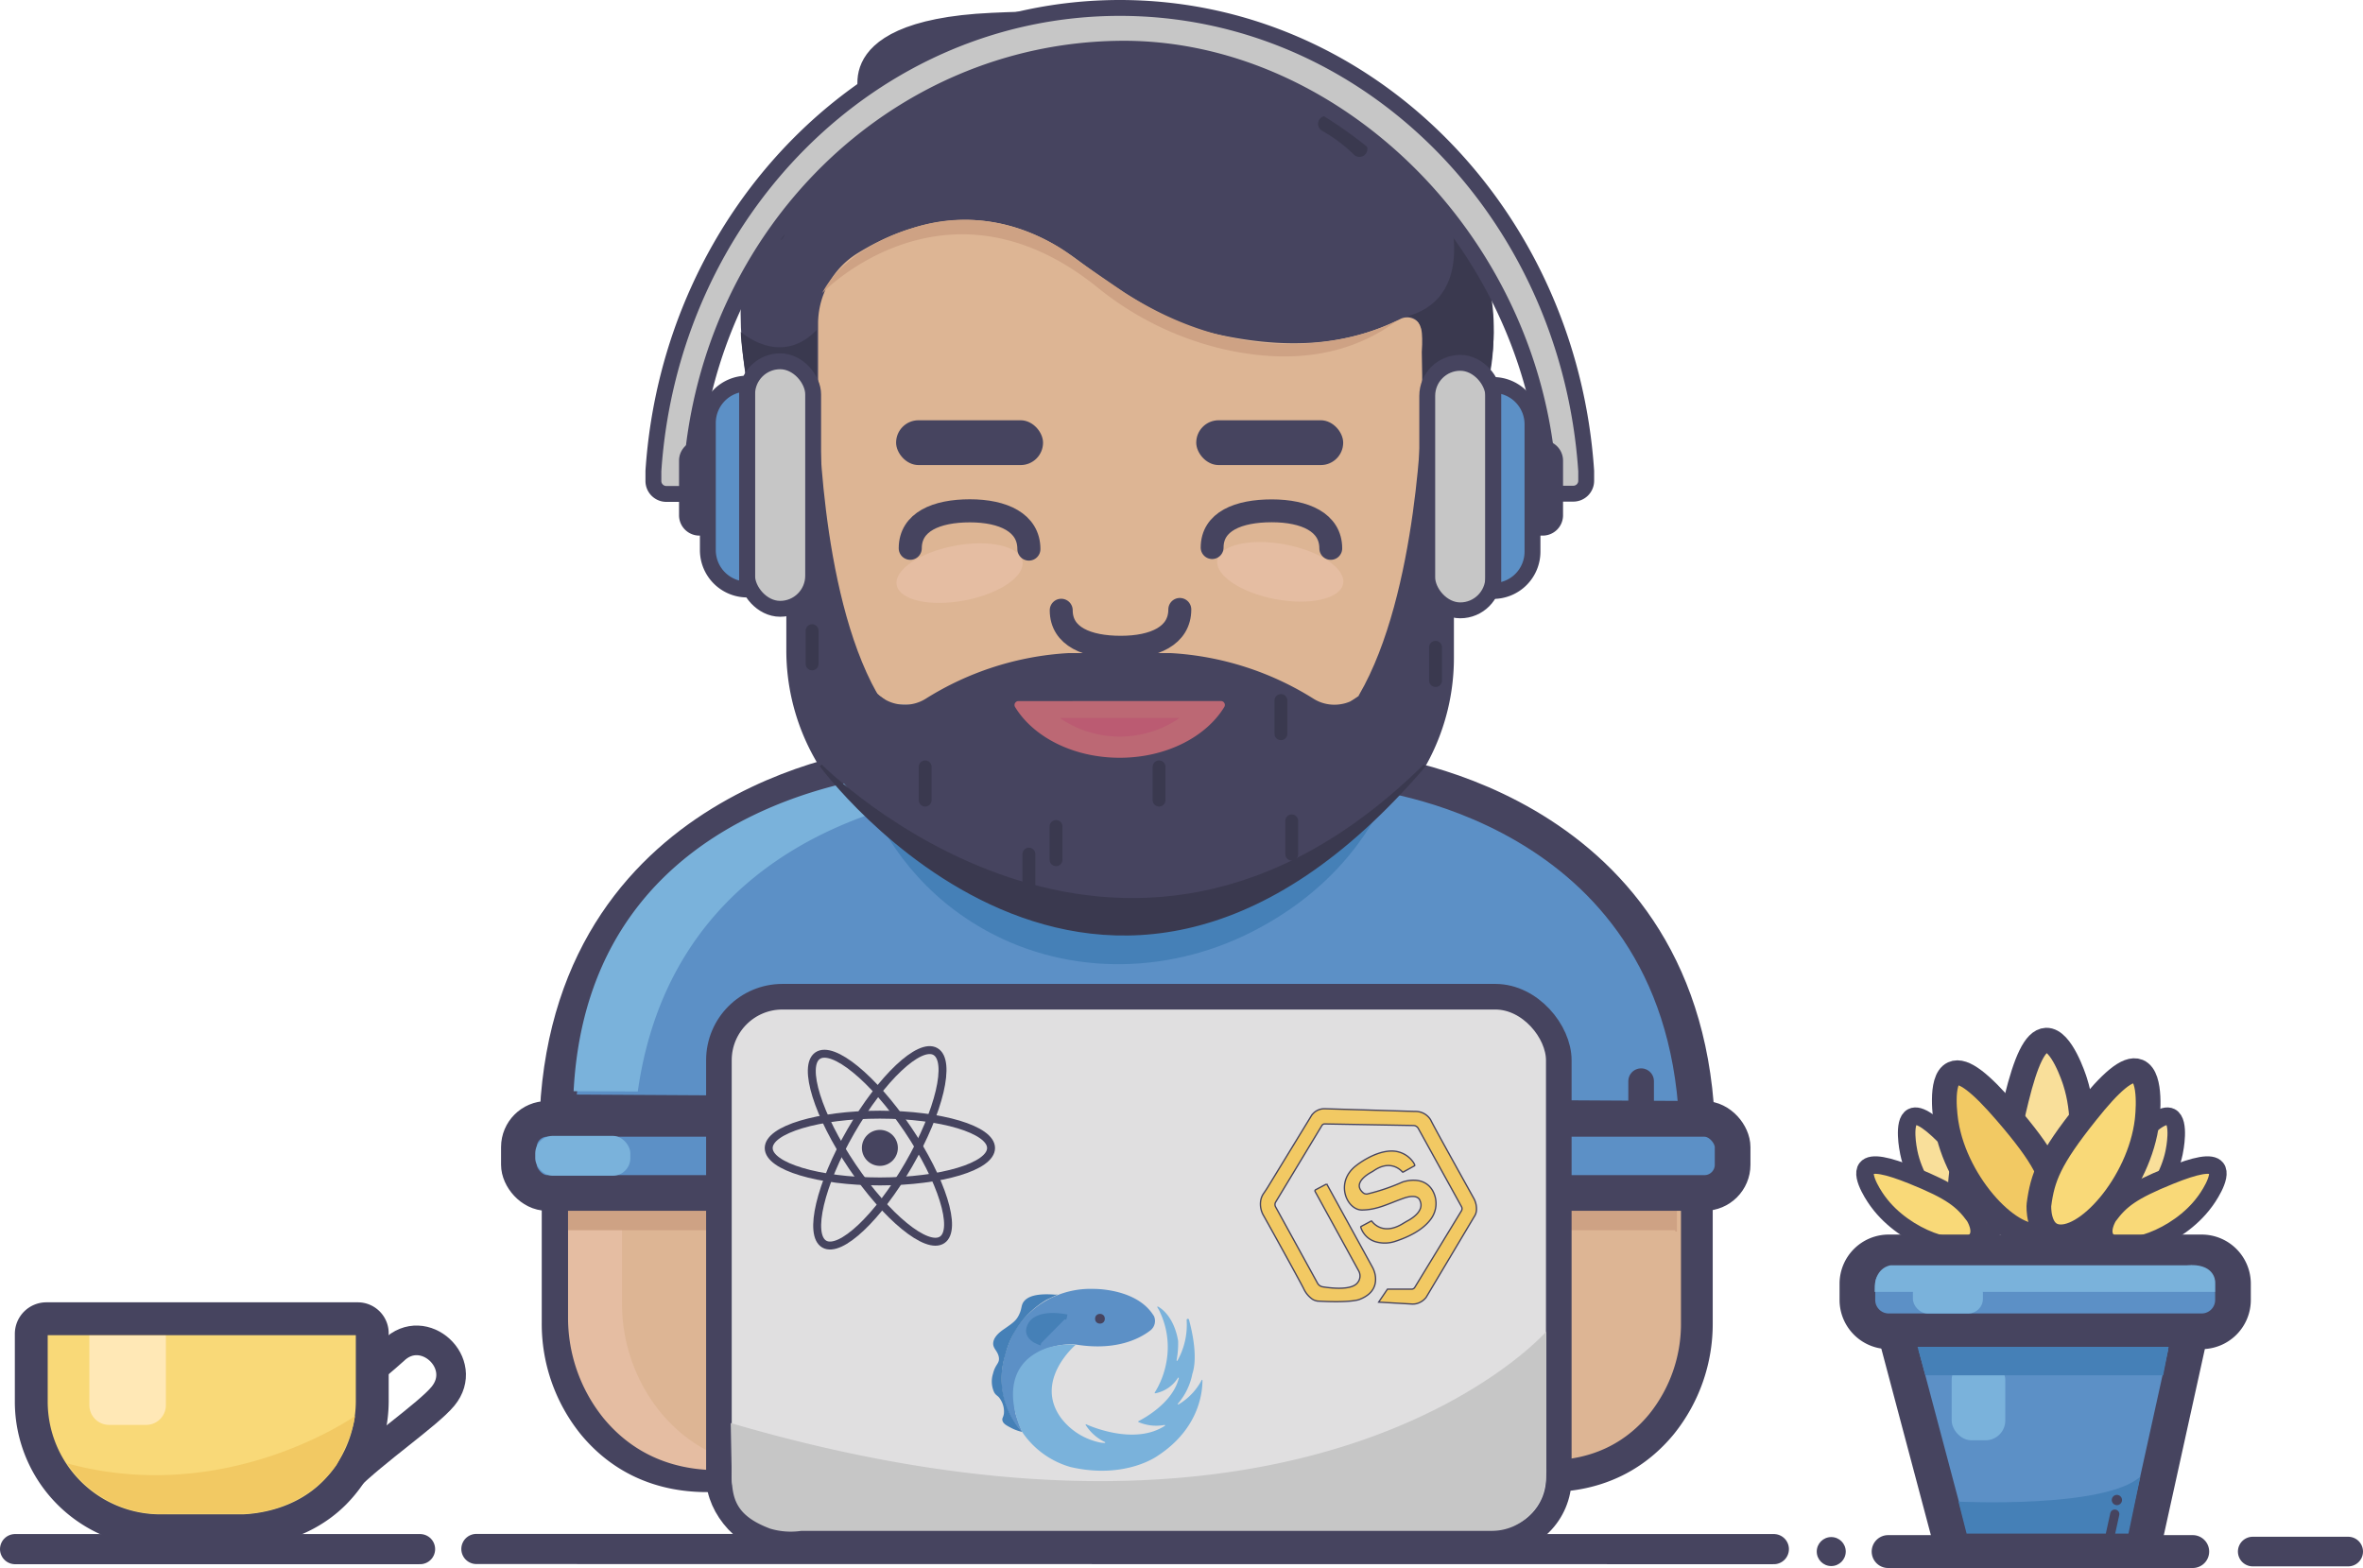<svg xmlns="http://www.w3.org/2000/svg" id="bhaijan" viewBox="0 0 446.56 296.34"><defs><style>.cls-1,.cls-35{fill:#f9df9a}.cls-1,.cls-12,.cls-13,.cls-14,.cls-15,.cls-18,.cls-19,.cls-2,.cls-20,.cls-23,.cls-25,.cls-26,.cls-27,.cls-28,.cls-3,.cls-31,.cls-35,.cls-36,.cls-37,.cls-38,.cls-39,.cls-42,.cls-43,.cls-44,.cls-45,.cls-46,.cls-47,.cls-48,.cls-5,.cls-7,.cls-9{stroke:#46445f}.cls-1,.cls-12,.cls-13,.cls-14,.cls-15,.cls-18,.cls-19,.cls-2,.cls-20,.cls-21,.cls-22,.cls-23,.cls-25,.cls-26,.cls-27,.cls-28,.cls-3,.cls-31,.cls-32,.cls-33,.cls-35,.cls-36,.cls-37,.cls-38,.cls-39,.cls-4,.cls-42,.cls-43,.cls-44,.cls-45,.cls-46,.cls-47,.cls-5,.cls-7,.cls-9{stroke-linecap:round}.cls-1,.cls-12,.cls-13,.cls-14,.cls-15,.cls-18,.cls-19,.cls-2,.cls-20,.cls-21,.cls-22,.cls-23,.cls-25,.cls-26,.cls-27,.cls-28,.cls-3,.cls-31,.cls-32,.cls-33,.cls-35,.cls-36,.cls-37,.cls-38,.cls-39,.cls-4,.cls-42,.cls-43,.cls-44,.cls-45,.cls-46,.cls-47,.cls-48,.cls-5,.cls-50,.cls-7,.cls-9{stroke-miterlimit:10}.cls-1,.cls-2,.cls-3{stroke-width:3.31px}.cls-2,.cls-36,.cls-40,.cls-48{fill:#f2c963}.cls-3,.cls-37,.cls-38{fill:#f9d978}.cls-13,.cls-14,.cls-15,.cls-18,.cls-19,.cls-20,.cls-21,.cls-22,.cls-23,.cls-25,.cls-26,.cls-31,.cls-33,.cls-39,.cls-4,.cls-43,.cls-45,.cls-47,.cls-9{fill:none}.cls-21,.cls-22,.cls-32,.cls-33,.cls-4{stroke:#3a394f}.cls-4{stroke-width:2.43px}.cls-5{fill:#ddb594;stroke-width:6px}.cls-6{fill:#5f5e7f}.cls-44,.cls-49,.cls-7{fill:#5c90c6}.cls-7{stroke-width:6.74px}.cls-8{fill:#7ab2db}.cls-12,.cls-9{stroke-width:4.84px}.cls-10{fill:#e5bda2}.cls-11{fill:#cea284}.cls-12{fill:#e0dfe0}.cls-13{stroke-width:5.7px}.cls-14{stroke-width:6.22px}.cls-15{stroke-width:5.6px}.cls-16,.cls-28,.cls-46{fill:#46445f}.cls-17,.cls-50{fill:#4580b7}.cls-18{stroke-width:4.34px}.cls-19{stroke-width:4.32px}.cls-20{stroke-width:4.36px}.cls-21{stroke-width:.93px}.cls-22{stroke-width:5.25px}.cls-23{stroke-width:1.73px}.cls-24,.cls-42{fill:#c6c6c6}.cls-25{stroke-width:2.63px}.cls-26{stroke-width:.61px}.cls-27{fill:#e3bb94;stroke-width:2px}.cls-28{stroke-width:.95px}.cls-29{fill:#bc6874}.cls-30{fill:#bb5b72}.cls-31{stroke-width:.46px}.cls-32,.cls-34{fill:#3a394f}.cls-32{stroke-width:.5px}.cls-33,.cls-42,.cls-44,.cls-45{stroke-width:3px}.cls-35,.cls-36,.cls-37{stroke-width:4.67px}.cls-38{stroke-width:6.21px}.cls-39{stroke-width:5.6px}.cls-41{fill:#ffe8b6}.cls-43{stroke-width:2.7px}.cls-46{stroke-width:1.29px}.cls-47{stroke-width:1.5px}.cls-48{stroke-width:.25px}.cls-50{stroke:#4580b7}</style></defs><title>face illustration no blob</title><path d="M401.59,233.27c.78-3.62,2-6,7.38-11.79,3.54-3.75,6-5.58,7.34-4.89,1.81.93.75,6.22.64,6.74-1.73,8.26-9.69,15.82-13.66,14.28C401.13,236.78,401.54,233.47,401.59,233.27Z" class="cls-1" transform="translate(-6.09 -5.5)"/><path d="M406.85,236.3c1.27-3.49,1.56-6.16,0-13.92-1-5.06-2.11-7.92-3.61-8-2-.18-3.94,4.88-4.13,5.37-2.93,7.91-.21,18.55,4,19.36C405.37,239.5,406.78,236.49,406.85,236.3Z" class="cls-2" transform="translate(-6.09 -5.5)"/><path d="M404.59,235.31c2.23-3,4.3-4.68,11.63-7.64,4.78-1.93,7.78-2.57,8.71-1.39,1.26,1.6-1.91,6-2.23,6.39-5,6.79-15.4,10.34-18.37,7.29C402.72,238.3,404.47,235.47,404.59,235.31Z" class="cls-3" transform="translate(-6.09 -5.5)"/><path d="M382.18,233.27c-.79-3.62-2-6-7.39-11.79-3.54-3.75-6-5.58-7.34-4.89-1.81.93-.74,6.22-.63,6.74,1.72,8.26,9.68,15.82,13.65,14.28C382.63,236.78,382.22,233.47,382.18,233.27Z" class="cls-1" transform="translate(-6.09 -5.5)"/><path d="M376.91,236.3c-1.26-3.49-1.56-6.16,0-13.92,1-5.06,2.12-7.92,3.62-8,2-.18,3.94,4.88,4.12,5.37,2.93,7.91.22,18.55-4,19.36C378.39,239.5,377,236.49,376.91,236.3Z" class="cls-2" transform="translate(-6.09 -5.5)"/><path d="M379.17,235.31c-2.22-3-4.29-4.68-11.63-7.64-4.78-1.93-7.78-2.57-8.71-1.39-1.26,1.6,1.92,6,2.23,6.39,5,6.79,15.4,10.34,18.37,7.29C381.05,238.3,379.29,235.47,379.17,235.31Z" class="cls-3" transform="translate(-6.09 -5.5)"/><line x1="220.87" x2="220.87" y1="138.29" y2="144.57" class="cls-4"/><path d="M277.85,68.28v61.55A38.62,38.62,0,0,1,262,161.05l-10.22,7.45a56.85,56.85,0,0,1-33.46,10.9h0a56.78,56.78,0,0,1-35-12.1l-10.84-8.49a38.62,38.62,0,0,1-14.79-30.4V66.69a18.68,18.68,0,0,1,8.91-15.9c9.87-6.08,26.81-12.07,44.88,1.4,7.61,5.68,16.22,11.55,24.89,13.48,13.89,3.09,24.15,1.84,33-2.56A5.84,5.84,0,0,1,277.85,68.28Z" class="cls-5" transform="translate(-6.09 -5.5)"/><path d="M197.69,210.63" class="cls-6" transform="translate(-6.09 -5.5)"/><path d="M264.37,151.32s59.3,5.45,62.39,65.64l-215.29-1.25c3.09-60.19,62.39-65.64,62.39-65.64Z" class="cls-7" transform="translate(-6.09 -5.5)"/><path d="M182.79,148a60.85,60.85,0,0,0-4.28,9h0c-15.7,3.87-46.39,15.78-51.89,54.78l-12.13-.05c3.09-59.07,66.55-60.45,66.55-60.45Z" class="cls-8" transform="translate(-6.09 -5.5)"/><path d="M191.19,185.83" class="cls-9" transform="translate(-6.09 -5.5)"/><path d="M326.76,227.25v28.2a30.19,30.19,0,0,1-6.7,19.23c-4.34,5.26-11.29,10-22.22,9.81H140.39c-10.93.19-17.88-4.55-22.22-9.81a30.19,30.19,0,0,1-6.7-19.23v-28.2Z" class="cls-5" transform="translate(-6.09 -5.5)"/><path d="M301.81,283.34c-1.74.27,0,0-2,0H142.36c-10.93.18-17.88-4.55-22.22-9.82a30.19,30.19,0,0,1-6.7-19.23v-28.2h10.2v25.52a32.54,32.54,0,0,0,7.24,20.76c4.68,5.69,12.17,10.8,24,10.6Z" class="cls-10" transform="translate(-6.09 -5.5)"/><path d="M322.69,238.26H323v-5H113.44V238H322.69Z" class="cls-11" transform="translate(-6.09 -5.5)"/><rect width="229.37" height="14" x="98.06" y="211.46" class="cls-7" rx="5.33"/><rect width="158.72" height="102.98" x="135.86" y="188.37" class="cls-12" rx="12"/><line x1="90.03" x2="335.22" y1="292.74" y2="292.77" class="cls-13"/><line x1="79.38" x2="2.85" y1="292.77" y2="292.77" class="cls-13"/><line x1="414.38" x2="356.82" y1="293.23" y2="293.23" class="cls-14"/><line x1="443.76" x2="425.72" y1="293.23" y2="293.23" class="cls-15"/><circle cx="346.07" cy="293.23" r="2.74" class="cls-16"/><polygon points="404.89 292.74 369.08 292.74 358.16 251.65 413.95 251.65 404.89 292.74" class="cls-7"/><path d="M428.08,248.09v3.11a5.92,5.92,0,0,1-5.9,5.9H363a5.92,5.92,0,0,1-5.9-5.9v-3.11a5.92,5.92,0,0,1,5.9-5.9h59.17A5.92,5.92,0,0,1,428.08,248.09Z" class="cls-7" transform="translate(-6.09 -5.5)"/><rect width="17.97" height="7.53" x="101.15" y="214.67" class="cls-8" rx="3.31"/><path d="M360.36,249.65h64.33v-2.09s-.11-3.4-5.39-2.93H363.38s-2.73.3-3,3.88Z" class="cls-8" transform="translate(-6.09 -5.5)"/><rect width="13.23" height="6.61" x="361.5" y="241.62" class="cls-8" rx="2.76"/><rect width="10.13" height="15.14" x="368.83" y="257.06" class="cls-8" rx="3.73"/><path d="M165.57,138.43s1,27.5,25.38,42.08c15.76,9.41,35.28,9.43,51.65,1.14,12.63-6.4,26.2-18.37,30.15-40.65Z" class="cls-17" transform="translate(-6.09 -5.5)"/><polygon points="362.38 254.54 409.83 254.54 408.8 259.92 363.87 259.92 362.38 254.54" class="cls-17"/><path d="M376.2,289.29s27.59,1.36,34.37-4.72l-2.24,10.77H377.74Z" class="cls-17" transform="translate(-6.09 -5.5)"/><line x1="310.14" x2="310.14" y1="211.96" y2="204.33" class="cls-9"/><path d="M229.05,120.68c0,5-4.86,7.15-11.16,7.15s-11.25-2-11.25-7" class="cls-18" transform="translate(-6.09 -5.5)"/><ellipse cx="187.43" cy="113.81" class="cls-10" rx="12.09" ry="5.25" transform="translate(-24.07 31.57) rotate(-10.78)"/><ellipse cx="248.04" cy="113.57" class="cls-10" rx="5.25" ry="12.09" transform="translate(83.99 330.49) rotate(-79.22)"/><path d="M257.58,109.14c0-4.92-4.87-7.1-11.16-7.1s-11.26,2-11.26,6.95" class="cls-19" transform="translate(-6.09 -5.5)"/><path d="M200.53,109.27c0-5-4.86-7.23-11.16-7.23s-11.26,2.07-11.26,7.08" class="cls-20" transform="translate(-6.09 -5.5)"/><path d="M272.89,70.2Z" class="cls-6" transform="translate(-6.09 -5.5)"/><path d="M195.33,163.08" class="cls-21" transform="translate(-6.09 -5.5)"/><path d="M175.41,117.84" class="cls-22" transform="translate(-6.09 -5.5)"/><line x1="398.51" x2="399.65" y1="291.36" y2="286.15" class="cls-23"/><circle cx="400.05" cy="283.49" r=".97" class="cls-16"/><path d="M298.32,257.14s-43.51,49.72-154.14,17.3l.19,9.51c0,4.8.77,8,7.27,10.45a13.6,13.6,0,0,0,5.87.42H287.9a10.14,10.14,0,0,0,4.24-.88c2.71-1.24,6.33-4.18,6.18-11Z" class="cls-24" transform="translate(-6.09 -5.5)"/><path d="M283.76,95.91" class="cls-25" transform="translate(-6.09 -5.5)"/><path d="M139.25,95.91" class="cls-25" transform="translate(-6.09 -5.5)"/><path d="M226.37,253" class="cls-26" transform="translate(-6.09 -5.5)"/><path d="M206.64,123.24" class="cls-27" transform="translate(-6.09 -5.5)"/><path d="M277.38,107.14l-1.13,33.37c0,.14,0,.28,0,.42-.3,4.86-2.88,9.52-6.39,13.67-8.46,10-22.3,17.17-22.3,17.17-26.84,15.24-49.7,4.07-49.7,4.07-15.35-7-24.57-14.33-30.09-20.44-7.78-8.61-8.24-14.89-8.24-14.89v-.19L158,107.14l4.74,10.79,7.43,16.94c1.79,4.09,7.2,5.57,11.14,3.07a56.25,56.25,0,0,1,26.6-8.53h19.53a56.25,56.25,0,0,1,26.6,8.53c3.94,2.5,9.35,1,11.14-3.07Z" class="cls-28" transform="translate(-6.09 -5.5)"/><path d="M198.55,138a.74.74,0,0,0-.63,1.12c3.44,5.66,11,9.59,19.77,9.59s16.33-3.94,19.77-9.6a.74.74,0,0,0-.63-1.12Z" class="cls-29" transform="translate(-6.09 -5.5)"/><path d="M206.36,141.19a20,20,0,0,0,22.66,0Z" class="cls-30" transform="translate(-6.09 -5.5)"/><path d="M275.44,98.85s.1,13.12-3.17,20.58l6.11-5.38Z" class="cls-28" transform="translate(-6.09 -5.5)"/><path d="M224.92,257.05" class="cls-31" transform="translate(-6.09 -5.5)"/><path d="M283.45,87.09c.51-1,1-2,1.38-3,6.1-14.75,2.77-31.68-7.74-43.69-27-30.83-54.67-33.35-83.6-32-32.56,1.48-23.83,17.2-23.83,17.2-35.47,14.3-19.58,62.5-19.58,62.5l5.59.12,3.6-29.14s24.45-31.55,58.58-2.26c0,0,26.85,18.94,53.65,5.16,0,0,6.35-3.83,6.35,5.74l.53,20Z" class="cls-28" transform="translate(-6.09 -5.5)"/><path d="M171.37,136.67C160.35,117.05,160.31,82,160.31,82c-1.15.31-3.45,25.93-3.45,25.93l6.57,23.48,9.5,6.62" class="cls-28" transform="translate(-6.09 -5.5)"/><path d="M263.33,137.08c11.33-19.45,11.94-54.55,11.94-54.55,1.14.33,3,26,3,26l-6.94,23.38-9.61,6.46" class="cls-28" transform="translate(-6.09 -5.5)"/><rect width="26.82" height="7.52" x="169.82" y="79.9" class="cls-28" rx="3.76"/><rect width="26.82" height="7.52" x="226.54" y="79.9" class="cls-28" rx="3.76"/><path d="M275.32,150.17c-57.71,56.94-114.11,0-114.11,0S214,221.92,275.32,150.17Z" class="cls-32" transform="translate(-6.09 -5.5)"/><line x1="219.04" x2="219.04" y1="144.93" y2="151.21" class="cls-4"/><line x1="199.57" x2="199.57" y1="156.2" y2="162.48" class="cls-4"/><line x1="194.44" x2="194.44" y1="161.42" y2="167.71" class="cls-4"/><line x1="153.47" x2="153.47" y1="119.19" y2="125.47" class="cls-4"/><line x1="242.07" x2="242.07" y1="132.39" y2="138.67" class="cls-4"/><line x1="174.84" x2="174.84" y1="144.93" y2="151.21" class="cls-4"/><line x1="271.29" x2="271.29" y1="122.33" y2="128.62" class="cls-4"/><line x1="244.11" x2="244.11" y1="155.14" y2="161.42" class="cls-4"/><path d="M161.47,60.88s23.25-24.23,52-1.08A59,59,0,0,0,237,71.42c10,2.33,22.43,2.65,33.15-5.35,0,0-23.25,12.94-51.59-5.31,0,0-9.58-6.52-10.34-7.15s-13.83-10.47-30.09-4.85C178.11,48.76,166.07,52.07,161.47,60.88Z" class="cls-11" transform="translate(-6.09 -5.5)"/><path d="M162.92,34.21s-6,4.89-8.47,11.1" class="cls-33" transform="translate(-6.09 -5.5)"/><circle cx="146.66" cy="43.99" r="1.61" class="cls-34"/><path d="M256.68,28.91A30.21,30.21,0,0,1,263,33.65" class="cls-33" transform="translate(-6.09 -5.5)"/><path d="M278.79,41.8s8,19.79-7.21,23.61c0,0,4.1-1.28,3.22,6.6l.36,13.38s6.35-1.07,9.63,0c0,0,5.62-12.25,2.81-25.45-.15-.69-.54-1.44-.72-2.13C286.14,54.88,282.86,46.63,278.79,41.8Z" class="cls-34" transform="translate(-6.09 -5.5)"/><path d="M146.09,68.22s7.47,6.8,14.36-.38V84.31s-7.7-.77-11.68,1.53C148.77,85.84,146.09,72.44,146.09,68.22Z" class="cls-34" transform="translate(-6.09 -5.5)"/><path d="M386.31,232.8c-1.56-5-1.81-8.78.86-19.62,1.74-7.06,3.48-11,5.61-11.1,2.86-.12,5.24,7.12,5.46,7.83,3.62,11.33-.88,26.15-6.82,27C388.19,237.41,386.39,233.07,386.31,232.8Z" class="cls-35" transform="translate(-6.09 -5.5)"/><path d="M394.87,232.84c-.88-5.16-2.37-8.64-9.66-17.09-4.74-5.51-8.09-8.25-10-7.36-2.61,1.19-1.44,8.72-1.32,9.45,1.91,11.75,12.63,22.92,18.33,21C395.29,237.81,394.92,233.12,394.87,232.84Z" class="cls-36" transform="translate(-6.09 -5.5)"/><path d="M391.41,233.2c.67-5.19,2-8.73,9-17.47,4.52-5.69,7.76-8.56,9.73-7.76,2.65,1.09,1.79,8.66,1.7,9.4-1.43,11.81-11.7,23.4-17.47,21.72C391.19,238.18,391.37,233.48,391.41,233.2Z" class="cls-37" transform="translate(-6.09 -5.5)"/><path d="M73.7,254.73a2.74,2.74,0,0,1,2.74,2.74v13a24.75,24.75,0,0,1-7.15,17.18c-6.4,6.43-14.83,7.05-17.18,7.15H36.32A24.4,24.4,0,0,1,12,270.52V257.58a2.86,2.86,0,0,1,2.86-2.85Z" class="cls-38" transform="translate(-6.09 -5.5)"/><path d="M77.82,263s2.29-1.94,2.61-2.26c5.72-5.68,14.49,2.43,9.37,8.64-2.82,3.43-12.9,10.3-18.26,15.66" class="cls-39" transform="translate(-6.09 -5.5)"/><path d="M73.17,273.12s-24.29,17.17-54.4,8.94a21.35,21.35,0,0,0,18.93,9.53H51.94s11.16.16,17.76-9.24C69.7,282.36,72.73,276.87,73.17,273.12Z" class="cls-40" transform="translate(-6.09 -5.5)"/><path d="M16.85,252.38h14.5a0,0,0,0,1,0,0v13.18a3.73,3.73,0,0,1-3.73,3.73h-7a3.73,3.73,0,0,1-3.73-3.73V252.38a0,0,0,0,1,0,0Z" class="cls-41"/><rect width="12.48" height="46.78" x="141.19" y="68.28" class="cls-42" rx="6.24"/><rect width="12.48" height="46.78" x="275.81" y="74.05" class="cls-42" rx="6.24" transform="translate(558.01 189.4) rotate(-180)"/><path d="M276,142.94c-.19.16-.38.33-.58.48" class="cls-43" transform="translate(-6.09 -5.5)"/><path d="M160.92,144h0l-.69-.58" class="cls-43" transform="translate(-6.09 -5.5)"/><path d="M147.27,116.91h0a7.44,7.44,0,0,1-7.41-7.42V85.4A7.44,7.44,0,0,1,147.27,78h0Z" class="cls-44" transform="translate(-6.09 -5.5)"/><path d="M288.29,117.19h0a7.43,7.43,0,0,0,7.41-7.42V85.68a7.43,7.43,0,0,0-7.41-7.42h0Z" class="cls-44" transform="translate(-6.09 -5.5)"/><path d="M135.06-64.45" class="cls-45" transform="translate(-6.09 -5.5)"/><path d="M132,98.85h5.67a.88.88,0,0,0,.88-.88V96.08a.88.88,0,0,0-.88-.88h0a.89.89,0,0,1-.89-1c3.4-44.5,38.32-79,80.9-79.49,40-.47,77.65,35.43,81,80.44l.33,2.87a.89.89,0,0,0,.88.78h3.51a2.44,2.44,0,0,0,2.45-2.45V94.53C302.59,45.61,264.38,7,217.71,7s-84.89,38.61-88.14,87.52V96.4A2.45,2.45,0,0,0,132,98.85Z" class="cls-42" transform="translate(-6.09 -5.5)"/><path d="M138.24,106.08h0a3.2,3.2,0,0,1-3.18-3.19V92.55a3.19,3.19,0,0,1,3.18-3.18h0Z" class="cls-46" transform="translate(-6.09 -5.5)"/><path d="M297.65,106.08h0a3.2,3.2,0,0,0,3.18-3.19V92.55a3.19,3.19,0,0,0-3.18-3.18h0Z" class="cls-46" transform="translate(-6.09 -5.5)"/><ellipse cx="166.28" cy="216.97" class="cls-47" rx="21.01" ry="6.31"/><ellipse cx="172.37" cy="222.43" class="cls-47" rx="21.01" ry="6.31" transform="translate(-112.54 254.99) rotate(-60)"/><ellipse cx="172.37" cy="222.43" class="cls-47" rx="6.31" ry="21.01" transform="translate(-101.07 129.13) rotate(-34.05)"/><circle cx="166.28" cy="216.94" r="3.4" class="cls-16"/><path d="M255.89,218.23l-8.73,14.46a.9.9,0,0,0,0,.91L255.07,248a1.38,1.38,0,0,0,1,.7c1.62.26,5.66.73,6.66-.91a1.8,1.8,0,0,0,.12-.17,2,2,0,0,0,0-1.94l-8.23-15a.24.24,0,0,1,.09-.32l1.89-1a.24.24,0,0,1,.32.09l8.49,15.46a5,5,0,0,1,.58,1.64c.21,1.34,0,3.42-3.06,4.56,0,0-1.62.64-7.71.29a2.33,2.33,0,0,1-1.12-.37,5,5,0,0,1-1.65-2c-.89-1.75-6-11-7.58-13.81a4.3,4.3,0,0,1-.55-2.69,3.36,3.36,0,0,1,.51-1.39c.21-.31.56-.82.76-1.14l8.26-13.53a2.93,2.93,0,0,1,2.59-1.43l17.09.51a3.33,3.33,0,0,1,2.94,1.62c.69,1.45,6.58,12,8.11,14.76a4.12,4.12,0,0,1,.54,2.11,2.45,2.45,0,0,1-.44,1.41l-9.08,15.24a3.38,3.38,0,0,1-1.83,1.19,3.17,3.17,0,0,1-.87.07l-6.27-.36s0,0,0,0l1.66-2.45a0,0,0,0,1,0,0l4.57,0a.69.69,0,0,0,.59-.33l8.83-14.49a.78.78,0,0,0,0-.78l-8.17-14.79a1.06,1.06,0,0,0-.9-.54l-16.8-.3A.62.62,0,0,0,255.89,218.23Z" class="cls-48" transform="translate(-6.09 -5.5)"/><path d="M271.1,228.91s3.79-1.43,5.63,1.44a4.94,4.94,0,0,1-.2,5.5c-1,1.39-2.95,3-6.73,4.24a6.2,6.2,0,0,1-3.44.17,4.18,4.18,0,0,1-3.11-2.82.13.13,0,0,1,.06-.15l1.86-1a.12.12,0,0,1,.16,0c.36.49,2.29,2.73,6,.38l.59-.35c.83-.42,3.41-1.92,2.53-3.88,0,0-.26-1.48-3.13-.47s-4.94,2.18-7.83,2.21-5.21-5.23-1.13-8.38c0,0,3.57-2.91,7-2.76a4.93,4.93,0,0,1,3.73,2,2.5,2.5,0,0,1,.36.65.12.12,0,0,1-.07.15L271.28,227a.12.12,0,0,1-.15,0c-.37-.43-2.3-2.35-5.36-.29a6,6,0,0,1-.54.33c-.85.47-3.54,2.15-1.54,3.88a1,1,0,0,0,.78.23A37.77,37.77,0,0,0,271.1,228.91Z" class="cls-48" transform="translate(-6.09 -5.5)"/><path d="M224.14,254.17a2.26,2.26,0,0,1-.66,2.77c-1.8,1.4-6.16,3.86-13.73,2.72l-.7-.1c-1.11-.07-12.93-.18-11.07,13a32.57,32.57,0,0,0,1.3,3.59s-7.81-7.07-1.43-19.12v0a16.84,16.84,0,0,1,14.84-7.94s8.13-.18,11.38,5Z" class="cls-49" transform="translate(-6.09 -5.5)"/><path d="M209.41,259.62s-8,6.73-2.82,13.85a12.37,12.37,0,0,0,6.84,4.52,5.46,5.46,0,0,0,1.46.21.09.09,0,0,0,0-.17,8.73,8.73,0,0,1-3.63-3.23.08.08,0,0,1,.11-.11c1.4.62,9.33,3.87,14.86.27a.09.09,0,0,0-.06-.16,8.45,8.45,0,0,1-4.94-.55.09.09,0,0,1,0-.16c1-.51,6.49-3.45,7.63-8.14a.09.09,0,0,0-.16-.06,6.46,6.46,0,0,1-4.29,2.93.1.1,0,0,1-.1-.14A16.13,16.13,0,0,0,226.5,263a15.5,15.5,0,0,0-1.12-9.35,8.08,8.08,0,0,0-.58-1.1.09.09,0,0,1,.12-.12c.94.48,3.09,2.27,3.81,6.47a16.71,16.71,0,0,1-.29,3.68.09.09,0,0,0,.16.07,13.8,13.8,0,0,0,1.74-7.7.23.23,0,0,1,.44-.07c.68,2.53,1.67,7.17.64,10.27a12.19,12.19,0,0,1-2.74,5.65.09.09,0,0,0,.11.13,11.62,11.62,0,0,0,4.38-4.58.08.08,0,0,1,.16,0c0,1.6-.23,8.87-8.4,14.24,0,0-6.08,4.56-16.51,2.17a16.46,16.46,0,0,1-9.14-6.6c-.18-.26-6-12,4.61-15.89A15.93,15.93,0,0,1,209.41,259.62Z" class="cls-8" transform="translate(-6.09 -5.5)"/><path d="M205.47,250.18c-3.95-.32-5.4.53-6,1.44-.4.64-.27,1.18-.72,2.17-.55,1.24-1.09,1.64-3.07,3-1.43,1-1.88,1.87-1.9,2.63,0,1,.87,1.4,1.07,2.58s-.66,1.28-1.09,3.08a4.88,4.88,0,0,0,.21,3.56c.41.71.72.54,1.23,1.42a4.16,4.16,0,0,1,.61,2.57c-.1.77-.39.86-.28,1.33.15.66.88,1,1.78,1.47a8.9,8.9,0,0,0,1.94.69,15,15,0,0,1-3.2-14.48,16.79,16.79,0,0,1,7.82-10.49l0,0,2.12-1Z" class="cls-17" transform="translate(-6.09 -5.5)"/><path d="M207.71,254.42s-5.92-1.35-7.07,1.88c0,0-1,1.93,2.25,3" class="cls-50" transform="translate(-6.09 -5.5)"/><circle cx="207.87" cy="249.23" r=".92" class="cls-16"/></svg>